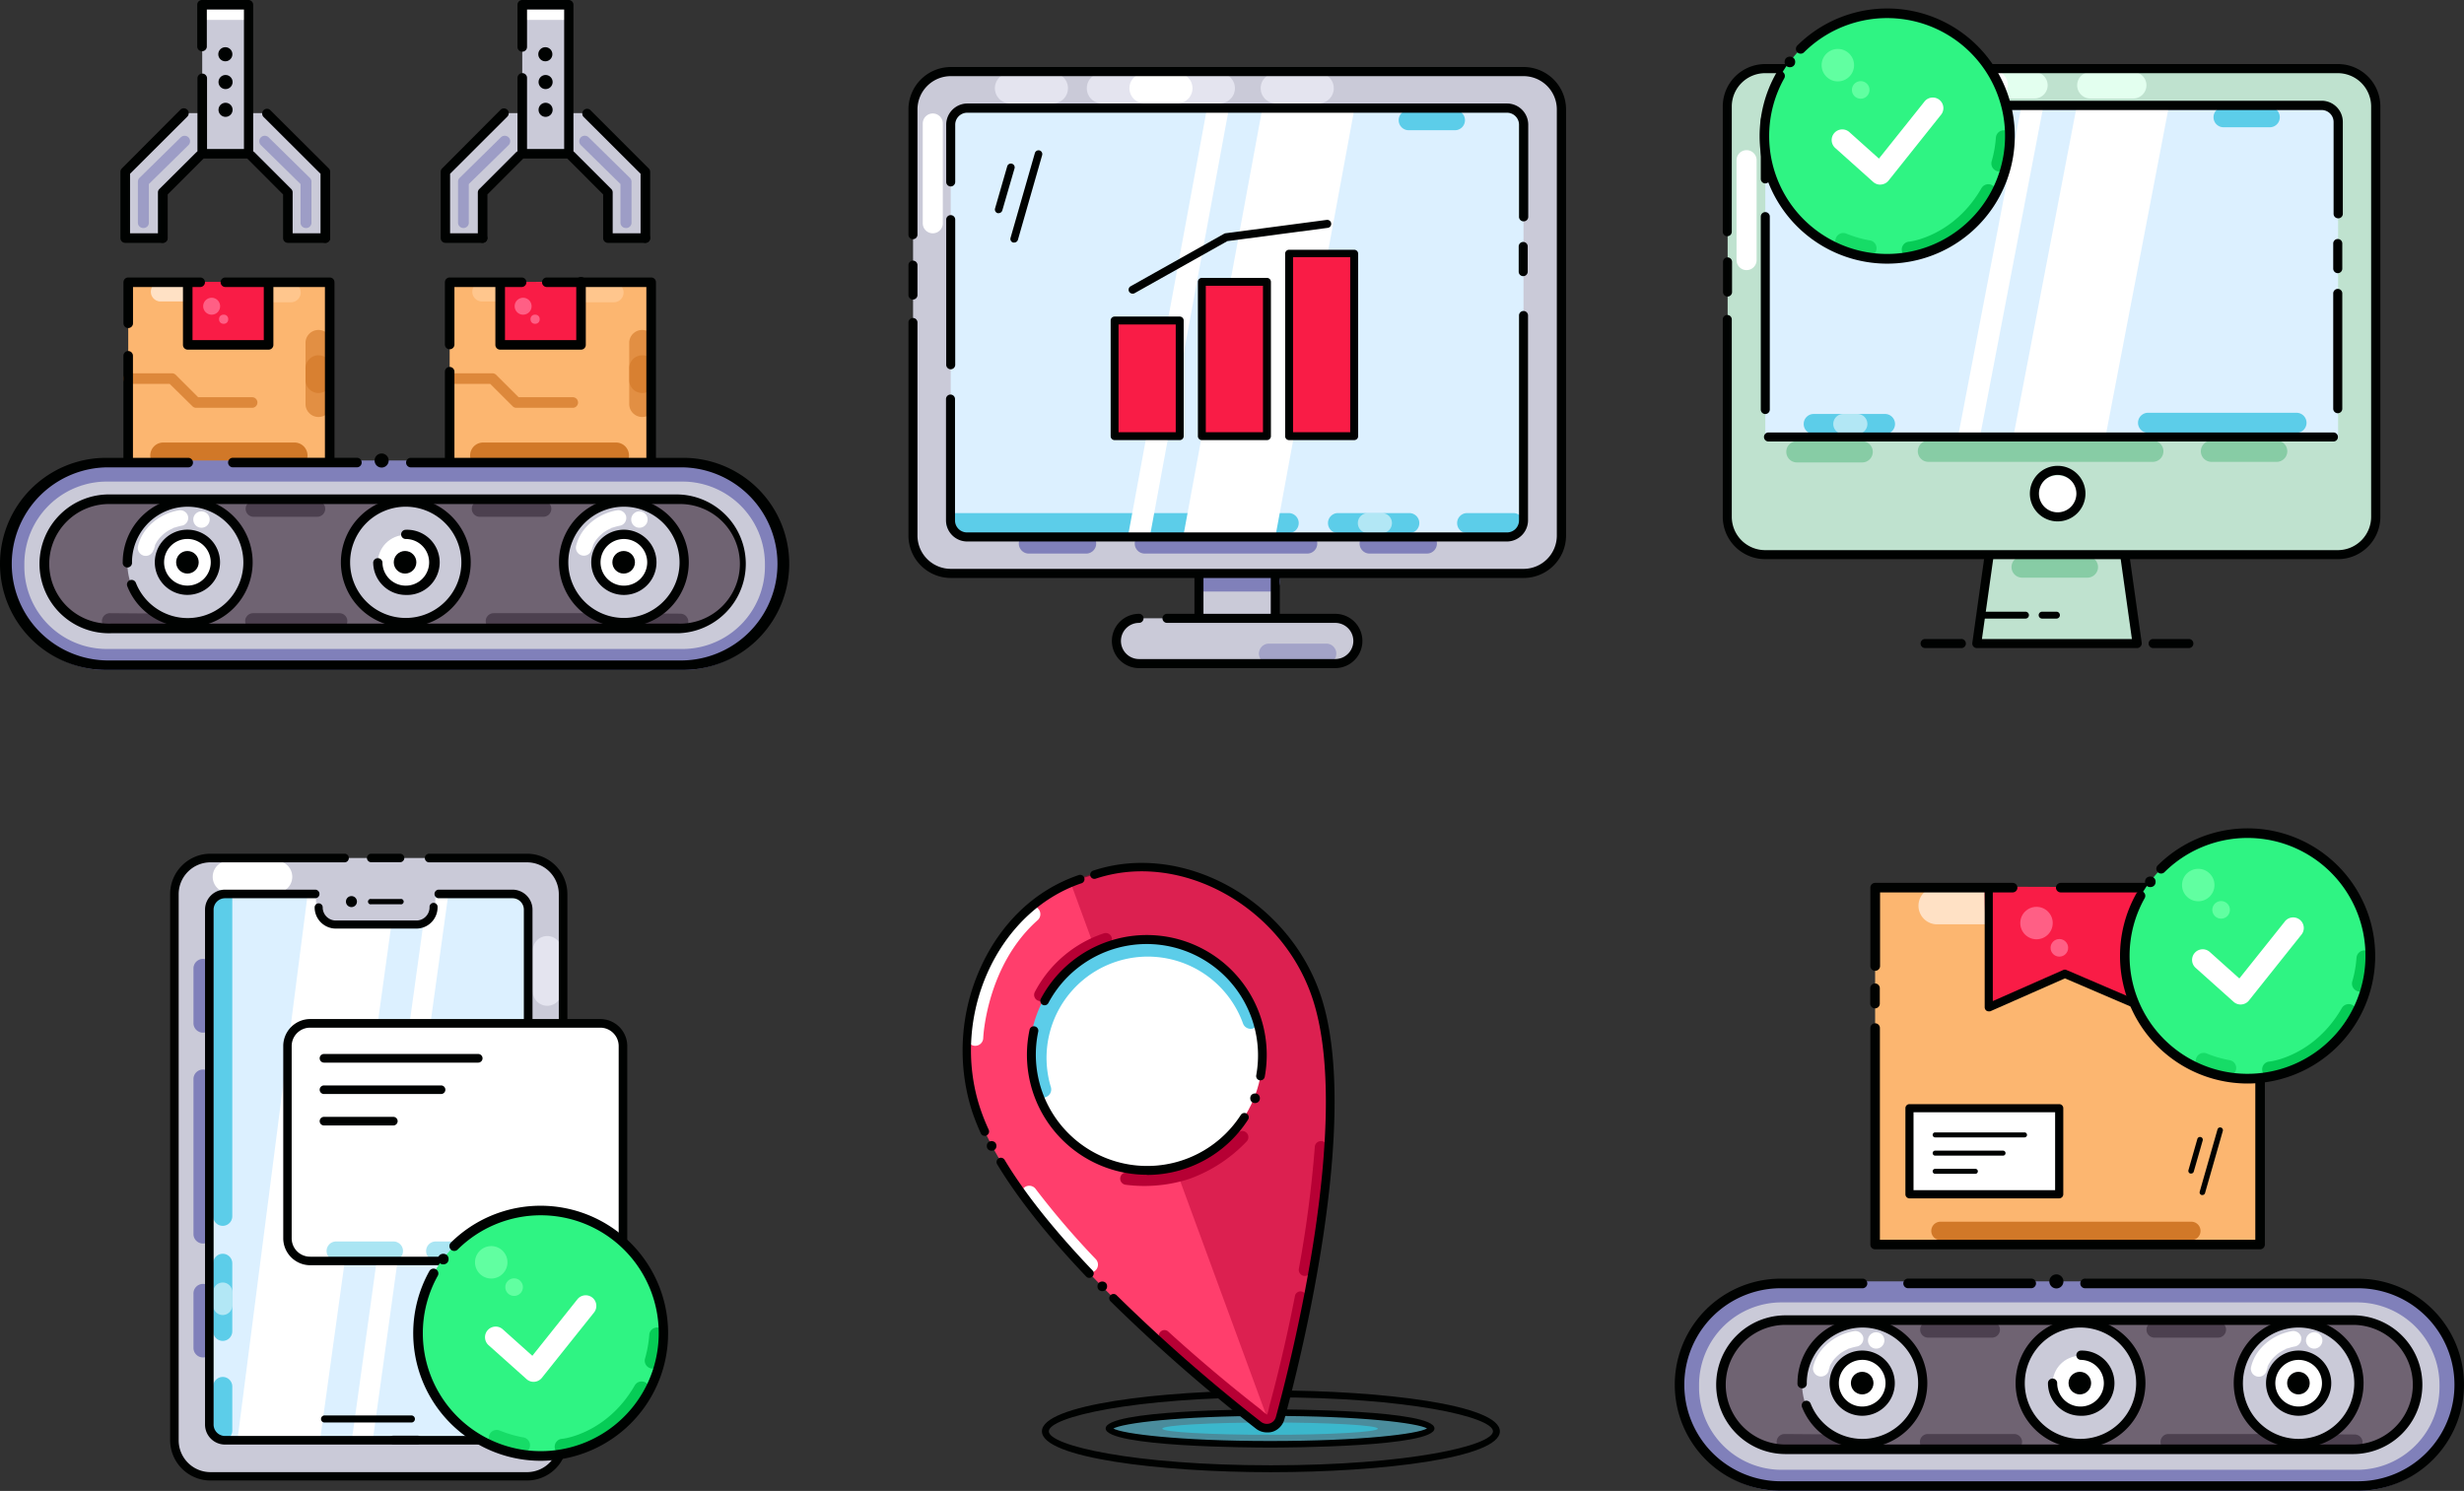 <svg xmlns="http://www.w3.org/2000/svg" viewBox="0 0 464.62 281.17"><rect x="0" y="0" width="464.62" height="281.17" fill="#333333" stroke="none"/><defs><style>.cls-1{fill:#ffc68d;}.cls-2{fill:#f91c46;}.cls-3{fill:#000201;}.cls-4{fill:#ff5f85;}.cls-5{fill:#fcb670;}.cls-6{fill:#ffe1c5;}.cls-11,.cls-12,.cls-7{fill:#d17828;}.cls-20,.cls-8{fill:#fff;}.cls-9{fill:#bfe2cf;}.cls-10{fill:#87cca5;}.cls-11{opacity:0.62;}.cls-12{opacity:0.73;}.cls-13{fill:#cacad8;}.cls-14{fill:#9d9dc6;}.cls-15,.cls-21{fill:#8080ba;}.cls-16{fill:#6f6372;}.cls-17{fill:#4c404f;}.cls-18{fill:#dcf0ff;}.cls-19,.cls-24,.cls-25{fill:#5ccde9;}.cls-20{opacity:0.53;}.cls-21,.cls-24{opacity:0.52;}.cls-22{fill:#e4e4ef;}.cls-23{fill:#e3ffef;}.cls-25{opacity:0.58;}.cls-26{fill:#3bb7cc;}.cls-27{fill:#ff3e6c;}.cls-28,.cls-29{fill:#b70034;}.cls-28{opacity:0.49;}.cls-30{fill:#2ff483;}.cls-31{fill:#61ffa1;}.cls-32,.cls-33{fill:#06cc56;}.cls-33{opacity:0.6;}</style></defs><g id="Layer_2" data-name="Layer 2"><g id="Layer_2-2" data-name="Layer 2"><path class="cls-1" d="M393.31,174.61h-9.92a3.51,3.51,0,0,1,0-7h9.92a3.51,3.51,0,0,1,0,7Z"/><polygon class="cls-2" points="355.05 167.31 355.5 190.06 384.63 190.06 384.63 167.4 355.05 167.31"/><path class="cls-3" d="M385,190.82H355.85a.76.76,0,0,1-.76-.76V168.23a.77.77,0,1,1,1.53,0v21.06h27.6v-20.9a.77.77,0,1,1,1.53,0v21.67A.76.76,0,0,1,385,190.82Z"/><circle class="cls-4" cx="364.49" cy="176.12" r="3.06"/><circle class="cls-4" cx="368.8" cy="180.79" r="1.66"/><rect class="cls-5" x="353.58" y="167.4" width="72.6" height="67.31"/><path class="cls-6" d="M388.92,174.31H365a3.51,3.51,0,0,1,0-7h23.93a3.51,3.51,0,1,1,0,7Z"/><path class="cls-1" d="M412.47,174.52h-9.92a3.51,3.51,0,0,1,0-7h9.92a3.51,3.51,0,0,1,0,7Z"/><path class="cls-7" d="M413.2,233.88H365.91a1.74,1.74,0,1,1,0-3.48H413.2a1.74,1.74,0,1,1,0,3.48Z"/><polygon class="cls-2" points="374.2 167.22 374.65 189.96 389.65 183.82 403.79 189.96 403.79 167.31 374.2 167.22"/><path class="cls-3" d="M375,190.73a.81.81,0,0,1-.42-.12.8.8,0,0,1-.34-.65V168.14a.77.77,0,1,1,1.53,0v20.65l13.28-5.86a.76.76,0,0,1,.61,0l13.71,5.88V168.29a.77.77,0,0,1,1.53,0V190a.77.77,0,0,1-1.07.71l-14.46-6.2-14.06,6.2A.81.81,0,0,1,375,190.73Z"/><path class="cls-3" d="M353.58,183.08a.9.9,0,0,1-.9-.9V167.4a.9.9,0,0,1,.9-.9h25.93a.9.9,0,1,1,0,1.8h-25v13.88A.9.9,0,0,1,353.58,183.08Z"/><circle class="cls-4" cx="384.01" cy="174.08" r="3.06"/><circle class="cls-4" cx="388.32" cy="178.75" r="1.66"/><path class="cls-3" d="M426.17,235.61H353.58a.9.9,0,0,1-.9-.9V193.88a.9.9,0,0,1,1.8,0v39.93h70.79V168.3H388.58a.9.9,0,1,1,0-1.8h37.59a.9.9,0,0,1,.9.9v67.31A.9.9,0,0,1,426.17,235.61Z"/><path class="cls-3" d="M413.16,221.32l-.14,0a.52.52,0,0,1-.36-.64l1.68-5.88a.52.52,0,0,1,.65-.36.52.52,0,0,1,.36.64l-1.69,5.88A.51.51,0,0,1,413.16,221.32Z"/><path class="cls-3" d="M415.29,225.37l-.14,0a.52.52,0,0,1-.36-.65L418.14,213a.51.51,0,0,1,.64-.36.52.52,0,0,1,.36.65L415.79,225A.51.51,0,0,1,415.29,225.37Z"/><path class="cls-3" d="M353.56,190.17a.9.9,0,0,1-.9-.9v-2.9a.9.9,0,1,1,1.8,0v2.9A.9.9,0,0,1,353.56,190.17Z"/><rect class="cls-8" x="360.06" y="209.28" width="28.24" height="16.24"/><path class="cls-3" d="M388.29,226H360.06a.77.77,0,0,1-.77-.77V209a.76.76,0,0,1,.77-.77h28.23a.77.77,0,0,1,.77.77v16.23A.78.78,0,0,1,388.29,226Zm-27.47-1.54h26.7v-14.7h-26.7Z"/><path class="cls-3" d="M381.75,214.5H364.9a.47.47,0,0,1,0-.94h16.85a.47.47,0,0,1,0,.94Z"/><path class="cls-3" d="M377.7,217.94H364.9a.47.47,0,0,1,0-.94h12.8a.47.47,0,0,1,0,.94Z"/><path class="cls-3" d="M372.48,221.37H364.9a.47.47,0,0,1,0-.94h7.58a.47.47,0,1,1,0,.94Z"/><polygon class="cls-9" points="403.01 121.36 372.75 121.36 375.75 100 400.01 100 403.01 121.36"/><path class="cls-10" d="M393.61,108.94H381.3a2,2,0,0,1,0-4h12.31a2,2,0,0,1,0,4Z"/><rect class="cls-5" x="24.18" y="53.23" width="38" height="35.23"/><path class="cls-6" d="M42.68,56.85H30.15a1.84,1.84,0,0,1,0-3.67H42.68a1.84,1.84,0,0,1,0,3.67Z"/><path class="cls-1" d="M55,57H49.81a1.84,1.84,0,0,1,0-3.67H55A1.84,1.84,0,0,1,55,57Z"/><path class="cls-7" d="M55.38,88.35H30.63a2.45,2.45,0,0,1,0-4.89H55.38a2.45,2.45,0,1,1,0,4.89Z"/><polygon class="cls-2" points="34.97 53.14 35.21 65.04 50.46 65.04 50.46 53.18 34.97 53.14"/><path class="cls-3" d="M50.64,65.94H35.4a.9.9,0,0,1-.9-.9V53.62a.9.9,0,0,1,1.8,0V64.14H49.74V53.7a.91.91,0,0,1,1.81,0V65A.9.9,0,0,1,50.64,65.94Z"/><path class="cls-3" d="M24.18,61.87a.9.9,0,0,1-.9-.9V53.23a.9.9,0,0,1,.9-.9H37.75a.9.9,0,0,1,0,1.8H25.08V61A.9.9,0,0,1,24.18,61.87Z"/><path class="cls-11" d="M60.06,78.64a2.45,2.45,0,0,1-2.45-2.44V64.52a2.45,2.45,0,0,1,4.89,0V76.2A2.44,2.44,0,0,1,60.06,78.64Z"/><path class="cls-11" d="M60.06,74.12a2.45,2.45,0,0,1-2.45-2.44V69.61a2.45,2.45,0,1,1,4.89,0v2.07A2.44,2.44,0,0,1,60.06,74.12Z"/><circle class="cls-4" cx="39.91" cy="57.75" r="1.6"/><circle class="cls-4" cx="42.17" cy="60.2" r="0.87"/><path class="cls-12" d="M47.54,76.91H37a1,1,0,0,1-.71-.29L32,72.4H24.24a1,1,0,1,1,0-2h8.19a1,1,0,0,1,.71.29l4.22,4.22H47.54a1,1,0,0,1,0,2Z"/><path class="cls-3" d="M62.17,89.37h-38a.9.9,0,0,1-.9-.91V67.1a.9.9,0,1,1,1.8,0V87.56H61.27V54.13H42.5a.9.9,0,0,1,0-1.8H62.17a.9.9,0,0,1,.9.9V88.46A.9.9,0,0,1,62.17,89.37Z"/><rect class="cls-5" x="84.79" y="53.23" width="38" height="35.23"/><path class="cls-1" d="M103.29,56.85H90.76a1.84,1.84,0,0,1,0-3.67h12.53a1.84,1.84,0,0,1,0,3.67Z"/><path class="cls-1" d="M115.61,57h-5.19a1.84,1.84,0,0,1,0-3.67h5.19a1.84,1.84,0,1,1,0,3.67Z"/><path class="cls-11" d="M121.09,78.64a2.44,2.44,0,0,1-2.44-2.44V64.52a2.45,2.45,0,0,1,4.89,0V76.2A2.45,2.45,0,0,1,121.09,78.64Z"/><path class="cls-11" d="M121.09,74.12a2.44,2.44,0,0,1-2.44-2.44V69.61a2.45,2.45,0,1,1,4.89,0v2.07A2.45,2.45,0,0,1,121.09,74.12Z"/><polygon class="cls-2" points="93.89 53.14 94.13 65.04 109.37 65.04 109.37 53.18 93.89 53.14"/><path class="cls-3" d="M109.56,65.94H94.31a.9.9,0,0,1-.9-.9V53.62a.91.91,0,0,1,1.81,0V64.14h13.44v-11a.9.9,0,1,1,1.8,0V65A.9.9,0,0,1,109.56,65.94Z"/><path class="cls-7" d="M116,88.35H91.25a2.45,2.45,0,1,1,0-4.89H116a2.45,2.45,0,1,1,0,4.89Z"/><polyline class="cls-13" points="50.28 21.34 61.34 32.4 61.34 44.52 54.28 44.52 54.28 36.3 47.36 29.38 37.6 29.38 30.68 36.3 30.68 44.74 23.61 44.74 23.61 32.4 34.68 21.34"/><path class="cls-3" d="M30.68,45.8H23.62a.9.9,0,0,1-.91-.9V32.4a.91.91,0,0,1,.27-.64L34,20.7A.91.91,0,0,1,35.32,22L24.52,32.77V44h6.16a.9.9,0,0,1,0,1.8Z"/><path class="cls-3" d="M61.34,45.8a.9.9,0,0,1-.9-.9V32.77L49.64,22a.91.91,0,0,1,1.28-1.28L62,31.76a.9.9,0,0,1,.26.64V44.9A.9.9,0,0,1,61.34,45.8Z"/><path class="cls-3" d="M30.68,45.8a.9.9,0,0,1-.9-.9V36.3a.9.9,0,0,1,.26-.64L37,28.74a.91.91,0,0,1,1.28,0,.9.9,0,0,1,0,1.27l-6.66,6.66V44.9A.9.9,0,0,1,30.68,45.8Z"/><path class="cls-3" d="M61.34,45.8H54.28a.9.9,0,0,1-.9-.9V36.67L46.72,30a.9.9,0,0,1,0-1.27.91.91,0,0,1,1.28,0l6.92,6.92a.9.9,0,0,1,.26.64V44h6.16a.9.9,0,1,1,0,1.8Z"/><rect class="cls-13" x="38.13" y="0.9" width="8.75" height="28.1"/><rect class="cls-8" x="38.13" y="0.9" width="8.75" height="2.85"/><path class="cls-3" d="M46.88,29.9H38.13a.91.91,0,0,1-.9-.9V14.69a.91.91,0,0,1,1.81,0V28.1H46V1.8H39V8.85a.91.91,0,0,1-1.81,0V.9a.9.9,0,0,1,.9-.9h8.75a.9.9,0,0,1,.9.9V29A.9.9,0,0,1,46.88,29.9Z"/><circle class="cls-3" cx="42.49" cy="10.23" r="1.33"/><circle class="cls-3" cx="42.53" cy="20.71" r="1.33"/><circle class="cls-3" cx="42.53" cy="15.47" r="1.33"/><path class="cls-14" d="M27,43a1,1,0,0,1-1-1V34.28a1,1,0,0,1,.31-.74l7.78-7.64a1,1,0,1,1,1.44,1.47l-7.46,7.34v7.22A1,1,0,0,1,27,43Z"/><path class="cls-14" d="M57.67,43a1,1,0,0,1-1-1V34.71l-7.47-7.34a1,1,0,0,1,1.45-1.47l7.77,7.64a1,1,0,0,1,.31.74v7.65A1,1,0,0,1,57.67,43Z"/><polyline class="cls-13" points="110.63 21.34 121.69 32.4 121.69 44.52 114.63 44.52 114.63 36.3 107.71 29.38 97.95 29.38 91.03 36.3 91.03 44.74 83.96 44.74 83.96 32.4 95.03 21.34"/><path class="cls-3" d="M91,45.8H84a.9.9,0,0,1-.9-.9V32.4a.91.91,0,0,1,.27-.64L94.39,20.7A.9.9,0,1,1,95.66,22L84.87,32.77V44H91a.9.9,0,1,1,0,1.8Z"/><path class="cls-3" d="M121.69,45.8a.9.9,0,0,1-.9-.9V32.77L110,22a.91.91,0,0,1,1.28-1.28l11.06,11.06a.9.9,0,0,1,.26.64V44.9A.9.9,0,0,1,121.69,45.8Z"/><path class="cls-3" d="M91,45.8a.9.9,0,0,1-.9-.9V36.3a.91.91,0,0,1,.27-.64l6.92-6.92a.9.9,0,0,1,1.27,0,.88.88,0,0,1,0,1.27l-6.65,6.66V44.9A.9.9,0,0,1,91,45.8Z"/><path class="cls-3" d="M121.69,45.8h-7.06a.9.9,0,0,1-.9-.9V36.67L107.07,30a.9.9,0,0,1,0-1.27.91.91,0,0,1,1.28,0l6.92,6.92a.9.9,0,0,1,.26.64V44h6.16a.9.9,0,1,1,0,1.8Z"/><rect class="cls-13" x="98.48" y="0.9" width="8.75" height="28.1"/><rect class="cls-8" x="98.48" y="0.9" width="8.75" height="2.85"/><path class="cls-3" d="M107.23,29.9H98.48a.9.9,0,0,1-.9-.9V14.69a.9.9,0,1,1,1.8,0V28.1h7V1.8h-7V8.85a.9.9,0,1,1-1.8,0V.9a.9.9,0,0,1,.9-.9h8.75a.9.9,0,0,1,.9.9V29A.9.9,0,0,1,107.23,29.9Z"/><circle class="cls-3" cx="102.83" cy="10.23" r="1.33"/><circle class="cls-3" cx="102.88" cy="20.71" r="1.33"/><circle class="cls-3" cx="102.88" cy="15.47" r="1.33"/><path class="cls-14" d="M87.37,43a1,1,0,0,1-1-1V34.28a1,1,0,0,1,.31-.74l7.77-7.64a1,1,0,1,1,1.45,1.47L88.4,34.71v7.22A1,1,0,0,1,87.37,43Z"/><path class="cls-14" d="M118,43a1,1,0,0,1-1-1V34.71l-7.47-7.34A1,1,0,0,1,111,25.9l7.77,7.64a1,1,0,0,1,.31.74v7.65A1,1,0,0,1,118,43Z"/><circle class="cls-4" cx="98.64" cy="57.75" r="1.6"/><circle class="cls-4" cx="100.9" cy="60.2" r="0.87"/><path class="cls-3" d="M84.79,65.87a.9.9,0,0,1-.9-.9V53.23a.9.9,0,0,1,.9-.9H98.36a.9.9,0,1,1,0,1.8H85.69V65A.9.9,0,0,1,84.79,65.87Z"/><path class="cls-12" d="M108,76.91H97.37a1,1,0,0,1-.7-.29L92.44,72.4H85.67a1,1,0,1,1,0-2h7.19a1,1,0,0,1,.7.29l4.23,4.22H108a1,1,0,1,1,0,2Z"/><path class="cls-3" d="M122.79,89.37h-38a.9.9,0,0,1-.9-.91V70.1a.9.9,0,1,1,1.8,0V87.56h36.19V54.13H103.11a.9.9,0,0,1,0-1.8h19.68a.9.9,0,0,1,.9.9V88.46A.91.91,0,0,1,122.79,89.37Z"/><rect class="cls-13" x="0.9" y="87.23" width="147.02" height="38.21" rx="19.1"/><path class="cls-15" d="M128.7,126.37H20.12A19.54,19.54,0,0,1,.61,106.85v-.49A19.54,19.54,0,0,1,20.12,86.84H128.7a19.55,19.55,0,0,1,19.52,19.52v.49A19.55,19.55,0,0,1,128.7,126.37ZM20.12,90.82A15.55,15.55,0,0,0,4.59,106.36v.49a15.55,15.55,0,0,0,15.53,15.54H128.7a15.56,15.56,0,0,0,15.54-15.54v-.49A15.56,15.56,0,0,0,128.7,90.82Z"/><path class="cls-3" d="M128.82,126.34H20a20,20,0,0,1,0-40H35.49a.9.9,0,1,1,0,1.8H20a18.21,18.21,0,0,0,0,36.41H128.82a18.21,18.21,0,0,0,0-36.41H77.47a.9.9,0,1,1,0-1.8h51.35a20,20,0,0,1,0,40Z"/><rect class="cls-16" x="8.75" y="93.87" width="131.33" height="24.36" rx="12.18"/><rect class="cls-16" x="9.03" y="93.87" width="131.33" height="24.36" rx="12.18"/><path class="cls-17" d="M64,118.64H47.73a1.5,1.5,0,0,1,0-3H64a1.5,1.5,0,0,1,0,3Z"/><path class="cls-17" d="M33,118.73h0l-12.29-.09a1.52,1.52,0,0,1-1.49-1.52,1.5,1.5,0,0,1,1.52-1.48l12.28.09a1.5,1.5,0,0,1,0,3Z"/><path class="cls-17" d="M128.24,118.73h0L116,118.64a1.5,1.5,0,0,1,0-3h0l12.29.09a1.5,1.5,0,0,1,0,3Z"/><path class="cls-17" d="M114,118.64H93.09a1.5,1.5,0,0,1,0-3H114a1.5,1.5,0,0,1,0,3Z"/><path class="cls-17" d="M102.46,97.46h-12a1.5,1.5,0,0,1,0-3h12a1.5,1.5,0,0,1,0,3Z"/><path class="cls-17" d="M59.82,97.46h-12a1.5,1.5,0,1,1,0-3h12a1.5,1.5,0,1,1,0,3Z"/><path class="cls-3" d="M127.9,119.42h-107a13.09,13.09,0,1,1,0-26.17h107a13.09,13.09,0,0,1,0,26.17Zm-107-24.36a11.28,11.28,0,1,0,0,22.55h107a11.28,11.28,0,1,0,0-22.55Z"/><circle class="cls-13" cx="35.39" cy="106.24" r="11.37"/><path class="cls-3" d="M35.39,118.29A12.18,12.18,0,0,1,24,110.55a.87.87,0,1,1,1.62-.64,10.5,10.5,0,1,0-.73-3.86.88.88,0,1,1-1.75,0,12.25,12.25,0,1,1,12.25,12.24Z"/><circle class="cls-8" cx="35.39" cy="106.15" r="5.27"/><path class="cls-3" d="M35.34,112.19A6.15,6.15,0,1,1,41.49,106,6.15,6.15,0,0,1,35.34,112.19Zm0-10.55a4.4,4.4,0,1,0,4.4,4.4A4.4,4.4,0,0,0,35.34,101.64Z"/><circle class="cls-13" cx="117.64" cy="106.24" r="11.37"/><path class="cls-3" d="M117.64,118.29a12.24,12.24,0,1,1,12.24-12.24A12.25,12.25,0,0,1,117.64,118.29Zm0-22.73a10.49,10.49,0,1,0,10.5,10.49A10.51,10.51,0,0,0,117.64,95.56Z"/><circle class="cls-8" cx="117.64" cy="106.15" r="5.27"/><path class="cls-3" d="M117.64,112.2a6.15,6.15,0,1,1,6.15-6.15A6.15,6.15,0,0,1,117.64,112.2Zm0-10.55a4.4,4.4,0,1,0,4.4,4.4A4.4,4.4,0,0,0,117.64,101.65Z"/><circle class="cls-13" cx="76.51" cy="106.24" r="11.37"/><path class="cls-3" d="M76.51,118.29a12.24,12.24,0,1,1,12.25-12.24A12.25,12.25,0,0,1,76.51,118.29Zm0-22.73A10.49,10.49,0,1,0,87,106.05,10.51,10.51,0,0,0,76.51,95.56Z"/><circle class="cls-8" cx="76.51" cy="106.15" r="5.27"/><path class="cls-3" d="M76.51,112.2a6.16,6.16,0,0,1-6.14-6.15.88.88,0,0,1,1.75,0,4.4,4.4,0,1,0,4.39-4.4.87.87,0,0,1,0-1.74,6.15,6.15,0,1,1,0,12.29Z"/><path class="cls-8" d="M29,103.7a3.31,3.31,0,0,1,.12-.42,1.42,1.42,0,0,1,.07-.22s.15-.37,0-.1,0,0,0-.07l.1-.21c.07-.14.15-.28.23-.42s.19-.3.29-.44.11-.13.15-.2c-.09.14-.18.23,0,0a10,10,0,0,1,.71-.75l.41-.35c.25-.2-.29.21,0,0l.22-.16a7.42,7.42,0,0,1,1-.58l.26-.12.18-.08-.18.07c0-.08.48-.18.56-.21a10,10,0,0,1,1.31-.33,1.49,1.49,0,0,0,1-1.84,1.54,1.54,0,0,0-1.84-1c-3.43.62-6.7,3.14-7.54,6.62a1.5,1.5,0,1,0,2.89.8Z"/><circle class="cls-8" cx="37.99" cy="97.98" r="1.55"/><path class="cls-8" d="M111.6,103.7c0-.14.07-.28.11-.42s.05-.15.08-.22.15-.37,0-.1,0,0,0-.07a2,2,0,0,1,.1-.21c.07-.14.15-.28.23-.42s.19-.3.29-.44.11-.13.15-.2c-.09.14-.18.23,0,0a10.16,10.16,0,0,1,.72-.75l.4-.35c.25-.2-.28.21,0,0l.22-.16a8,8,0,0,1,1-.58l.27-.12.17-.08-.17.07c0-.08.48-.18.56-.21a10,10,0,0,1,1.31-.33,1.5,1.5,0,0,0,1-1.84,1.54,1.54,0,0,0-1.84-1c-3.43.62-6.7,3.14-7.55,6.62a1.5,1.5,0,0,0,2.9.8Z"/><circle class="cls-8" cx="120.57" cy="97.98" r="1.55"/><path class="cls-3" d="M67.3,88.13H43.91a.9.9,0,0,1,0-1.8H67.3a.9.9,0,1,1,0,1.8Z"/><circle class="cls-3" cx="35.34" cy="106.04" r="2.13"/><circle class="cls-3" cx="76.38" cy="106.04" r="2.13"/><circle class="cls-3" cx="117.6" cy="106.04" r="2.13"/><circle class="cls-3" cx="71.96" cy="86.85" r="1.33"/><rect class="cls-13" x="316.7" y="242.03" width="147.02" height="38.21" rx="19.1"/><path class="cls-15" d="M444.5,281.17H335.92a19.54,19.54,0,0,1-19.52-19.52v-.49a19.54,19.54,0,0,1,19.52-19.51H444.5A19.54,19.54,0,0,1,464,261.16v.49A19.54,19.54,0,0,1,444.5,281.17ZM335.92,245.62a15.56,15.56,0,0,0-15.54,15.54v.49a15.56,15.56,0,0,0,15.54,15.54H444.5A15.56,15.56,0,0,0,460,261.65v-.49a15.56,15.56,0,0,0-15.54-15.54Z"/><path class="cls-3" d="M444.62,281.14H335.8a20,20,0,0,1,0-40h15.49a.91.91,0,0,1,0,1.81H335.8a18.2,18.2,0,0,0,0,36.4H444.62a18.2,18.2,0,0,0,0-36.4H393.27a.91.91,0,1,1,0-1.81h51.35a20,20,0,0,1,0,40Z"/><rect class="cls-16" x="324.54" y="248.67" width="131.33" height="24.36" rx="12.18"/><rect class="cls-16" x="324.83" y="248.67" width="131.33" height="24.36" rx="12.18"/><path class="cls-17" d="M379.79,273.44H363.52a1.5,1.5,0,0,1,0-3h16.27a1.5,1.5,0,0,1,0,3Z"/><path class="cls-17" d="M348.79,273.53h0l-12.28-.09a1.5,1.5,0,0,1,0-3h0l12.29.09a1.5,1.5,0,0,1,0,3Z"/><path class="cls-17" d="M444,273.53h0l-12.28-.09a1.5,1.5,0,1,1,0-3l12.28.09a1.5,1.5,0,0,1,0,3Z"/><path class="cls-17" d="M429.82,273.44H408.89a1.5,1.5,0,0,1,0-3h20.93a1.5,1.5,0,0,1,0,3Z"/><path class="cls-17" d="M418.25,252.26h-12a1.5,1.5,0,0,1,0-3h12a1.5,1.5,0,0,1,0,3Z"/><path class="cls-17" d="M375.62,252.26H363.57a1.5,1.5,0,1,1,0-3h12.05a1.5,1.5,0,0,1,0,3Z"/><path class="cls-3" d="M443.69,274.22h-107a13.08,13.08,0,0,1,0-26.16h107a13.08,13.08,0,1,1,0,26.16Zm-107-24.36a11.28,11.28,0,0,0,0,22.56h107a11.28,11.28,0,1,0,0-22.56Z"/><circle class="cls-13" cx="351.18" cy="261.04" r="11.37"/><path class="cls-3" d="M351.18,273.09a12.17,12.17,0,0,1-11.39-7.74.88.88,0,0,1,.5-1.13.87.87,0,0,1,1.13.49,10.5,10.5,0,1,0-.73-3.86.88.88,0,1,1-1.75,0,12.24,12.24,0,1,1,12.24,12.24Z"/><circle class="cls-8" cx="351.18" cy="260.95" r="5.27"/><path class="cls-3" d="M351.14,267a6.15,6.15,0,1,1,6.15-6.15A6.15,6.15,0,0,1,351.14,267Zm0-10.54a4.4,4.4,0,1,0,4.4,4.39A4.4,4.4,0,0,0,351.14,256.45Z"/><circle class="cls-13" cx="433.44" cy="261.04" r="11.37"/><path class="cls-3" d="M433.44,273.09a12.24,12.24,0,1,1,12.24-12.24A12.25,12.25,0,0,1,433.44,273.09Zm0-22.73a10.5,10.5,0,1,0,10.49,10.49A10.51,10.51,0,0,0,433.44,250.36Z"/><circle class="cls-8" cx="433.44" cy="260.95" r="5.27"/><path class="cls-3" d="M433.44,267a6.15,6.15,0,1,1,6.15-6.15A6.16,6.16,0,0,1,433.44,267Zm0-10.54a4.4,4.4,0,1,0,4.4,4.39A4.4,4.4,0,0,0,433.44,256.46Z"/><circle class="cls-13" cx="392.31" cy="261.04" r="11.37"/><path class="cls-3" d="M392.31,273.09a12.24,12.24,0,1,1,12.24-12.24A12.25,12.25,0,0,1,392.31,273.09Zm0-22.73a10.5,10.5,0,1,0,10.49,10.49A10.51,10.51,0,0,0,392.31,250.36Z"/><circle class="cls-8" cx="392.31" cy="260.95" r="5.27"/><path class="cls-3" d="M392.31,267a6.15,6.15,0,0,1-6.14-6.15.87.87,0,0,1,1.74,0,4.4,4.4,0,1,0,4.4-4.39.88.88,0,0,1,0-1.75,6.15,6.15,0,1,1,0,12.29Z"/><path class="cls-8" d="M344.81,258.5c0-.14.07-.28.11-.42s.05-.15.08-.22.15-.37,0-.1,0,0,0-.07l.11-.21c.07-.14.15-.28.23-.41s.19-.3.29-.45a1.49,1.49,0,0,0,.15-.2c-.09.15-.18.23,0,0a10.16,10.16,0,0,1,.72-.75l.4-.35c.25-.2-.28.21,0,0l.22-.16a9.56,9.56,0,0,1,1-.58l.26-.12.18-.08-.17.07c0-.08.48-.18.56-.21a10,10,0,0,1,1.31-.33,1.5,1.5,0,0,0,1.05-1.84,1.55,1.55,0,0,0-1.85-1c-3.42.62-6.69,3.14-7.54,6.62a1.5,1.5,0,0,0,2.9.8Z"/><circle class="cls-8" cx="353.78" cy="252.79" r="1.55"/><path class="cls-8" d="M427.39,258.5l.12-.42.07-.22,0-.1c-.11.26,0,0,0-.07l.11-.21c.07-.14.15-.28.23-.41s.19-.3.29-.45l.15-.2c-.09.15-.18.23,0,0a8.44,8.44,0,0,1,.72-.75l.4-.35c.25-.2-.28.21,0,0l.22-.16a9.56,9.56,0,0,1,1-.58l.26-.12.18-.08-.18.07c0-.08.48-.18.57-.21a10,10,0,0,1,1.31-.33,1.51,1.51,0,0,0,1.05-1.84,1.55,1.55,0,0,0-1.85-1c-3.42.62-6.69,3.14-7.54,6.62a1.5,1.5,0,1,0,2.89.8Z"/><circle class="cls-8" cx="436.37" cy="252.79" r="1.55"/><path class="cls-3" d="M383.1,242.94H359.71a.91.91,0,0,1,0-1.81H383.1a.91.91,0,0,1,0,1.81Z"/><circle class="cls-3" cx="351.14" cy="260.84" r="2.13"/><circle class="cls-3" cx="392.18" cy="260.84" r="2.13"/><circle class="cls-3" cx="433.4" cy="260.84" r="2.13"/><circle class="cls-3" cx="387.76" cy="241.66" r="1.33"/><rect class="cls-13" x="226.08" y="101.65" width="14.4" height="14.76"/><path class="cls-15" d="M239.51,111.56h-12.3a1.89,1.89,0,0,1,0-3.78h12.3a1.89,1.89,0,1,1,0,3.78Z"/><path class="cls-3" d="M240.47,118.21H226.08a.85.85,0,0,1-.85-.85V102.6a.86.86,0,0,1,.85-.86h14.39a.87.87,0,0,1,.86.86v14.76A.86.86,0,0,1,240.47,118.21Zm-13.54-1.7h12.69V103.45H226.93Z"/><rect class="cls-13" x="172.17" y="13.51" width="122.21" height="94.65" rx="7.13"/><rect class="cls-18" x="179.27" y="20.94" width="108.01" height="80.85" rx="3.11"/><rect class="cls-13" x="210.51" y="116.6" width="45.54" height="8.53" rx="4.27"/><path class="cls-19" d="M265.74,100.54H252.3a1.89,1.89,0,0,1,0-3.78h13.44a1.89,1.89,0,0,1,0,3.78Z"/><path class="cls-20" d="M260.58,100.54h-2.65a1.89,1.89,0,1,1,0-3.78h2.65a1.89,1.89,0,1,1,0,3.78Z"/><path class="cls-19" d="M274.35,24.56h-8.72a1.89,1.89,0,1,1,0-3.78h8.72a1.89,1.89,0,0,1,0,3.78Z"/><path class="cls-19" d="M285.37,100.54h-8.72a1.89,1.89,0,1,1,0-3.78h8.72a1.89,1.89,0,0,1,0,3.78Z"/><path class="cls-19" d="M243,100.54H180.37a1.89,1.89,0,0,1,0-3.78H243a1.89,1.89,0,0,1,0,3.78Z"/><polygon class="cls-8" points="216.8 101.32 212.66 101.32 227.55 20.67 231.69 20.67 216.8 101.32"/><polygon class="cls-8" points="240.47 101.32 223.09 101.32 237.99 20.67 255.36 20.67 240.47 101.32"/><path class="cls-3" d="M188.32,40.2a.69.69,0,0,1-.2,0,.72.72,0,0,1-.49-.89l2.31-8a.72.72,0,0,1,1.38.39L189,39.68A.73.73,0,0,1,188.32,40.2Z"/><path class="cls-3" d="M191.24,45.74a.69.69,0,0,1-.2,0,.71.71,0,0,1-.49-.88l4.59-16a.73.73,0,0,1,.88-.49.72.72,0,0,1,.49.89l-4.58,16A.73.73,0,0,1,191.24,45.74Z"/><path class="cls-3" d="M172.15,56.49a.85.85,0,0,1-.85-.85V50a.85.85,0,1,1,1.7,0v5.69A.85.85,0,0,1,172.15,56.49Z"/><path class="cls-3" d="M287.22,52.08a.85.85,0,0,1-.85-.85V46.48a.85.85,0,0,1,1.7,0v4.75A.85.85,0,0,1,287.22,52.08Z"/><path class="cls-21" d="M250.09,125.16H239.28a1.89,1.89,0,0,1,0-3.78h10.81a1.89,1.89,0,0,1,0,3.78Z"/><path class="cls-15" d="M204.81,104.4H194a1.89,1.89,0,1,1,0-3.78h10.81a1.89,1.89,0,0,1,0,3.78Z"/><path class="cls-15" d="M269.06,104.4h-10.8a1.89,1.89,0,1,1,0-3.78h10.8a1.89,1.89,0,0,1,0,3.78Z"/><path class="cls-15" d="M246.5,104.4H215.86a1.89,1.89,0,0,1,0-3.78H246.5a1.89,1.89,0,0,1,0,3.78Z"/><path class="cls-3" d="M251.78,126h-37a5.12,5.12,0,0,1,0-10.24.85.85,0,0,1,.85.85.86.86,0,0,1-.85.86,3.41,3.41,0,1,0,0,6.82h37a3.41,3.41,0,0,0,0-6.82H220.05a.86.86,0,0,1-.85-.86.85.85,0,0,1,.85-.85h31.73a5.12,5.12,0,0,1,0,10.24Z"/><path class="cls-22" d="M230,19.5H207.79a2.86,2.86,0,1,1,0-5.72H230a2.86,2.86,0,1,1,0,5.72Z"/><path class="cls-22" d="M248.64,19.5h-8.06a2.86,2.86,0,0,1,0-5.72h8.06a2.86,2.86,0,1,1,0,5.72Z"/><path class="cls-22" d="M198.52,19.5h-8.06a2.86,2.86,0,0,1,0-5.72h8.06a2.86,2.86,0,0,1,0,5.72Z"/><path class="cls-8" d="M222,19.5h-6.17a2.86,2.86,0,0,1,0-5.72H222a2.86,2.86,0,1,1,0,5.72Z"/><path class="cls-3" d="M287.25,109H179.3a8,8,0,0,1-8-8V60.82a.85.85,0,1,1,1.7,0V101a6.29,6.29,0,0,0,6.28,6.28h108a6.28,6.28,0,0,0,6.28-6.28V20.64a6.28,6.28,0,0,0-6.28-6.28H179.3A6.29,6.29,0,0,0,173,20.64V44.26a.85.85,0,0,1-1.7,0V20.64a8,8,0,0,1,8-8h108a8,8,0,0,1,8,8V101A8,8,0,0,1,287.25,109Z"/><path class="cls-3" d="M287.28,41.74a.85.85,0,0,1-.85-.85V23.52a2.26,2.26,0,0,0-2.26-2.26H182.38a2.26,2.26,0,0,0-2.26,2.26V34.31a.85.85,0,1,1-1.7,0V23.52a4,4,0,0,1,4-4H284.17a4,4,0,0,1,4,4V40.89A.85.85,0,0,1,287.28,41.74Z"/><path class="cls-3" d="M179.27,69.64a.85.85,0,0,1-.85-.85V41.42a.85.85,0,1,1,1.7,0V68.79A.85.85,0,0,1,179.27,69.64Z"/><path class="cls-3" d="M284.17,102.12H182.38a4,4,0,0,1-4-4V75.26a.85.85,0,0,1,1.7,0v22.9a2.26,2.26,0,0,0,2.26,2.25H284.17a2.26,2.26,0,0,0,2.26-2.25V59.5a.85.85,0,0,1,1.7,0V98.16A4,4,0,0,1,284.17,102.12Z"/><path class="cls-8" d="M175.88,44A1.89,1.89,0,0,1,174,42.13V23.29a1.89,1.89,0,0,1,3.78,0V42.13A1.89,1.89,0,0,1,175.88,44Z"/><rect class="cls-13" x="11.24" y="183.46" width="116.58" height="73.29" rx="6.8" transform="translate(289.64 150.57) rotate(90)"/><rect class="cls-18" x="17.51" y="190.04" width="103.03" height="60.13" rx="2.96" transform="translate(289.13 151.08) rotate(90)"/><path class="cls-19" d="M42,271.6a1.8,1.8,0,0,1-1.8-1.8v-8.32a1.8,1.8,0,1,1,3.6,0v8.32A1.81,1.81,0,0,1,42,271.6Z"/><path class="cls-19" d="M42,252.88a1.8,1.8,0,0,1-1.8-1.81V238.25a1.8,1.8,0,1,1,3.6,0v12.82A1.81,1.81,0,0,1,42,252.88Z"/><path class="cls-20" d="M42,248a1.8,1.8,0,0,1-1.8-1.8v-2.53a1.8,1.8,0,1,1,3.6,0v2.53A1.81,1.81,0,0,1,42,248Z"/><path class="cls-19" d="M42,231.18a1.79,1.79,0,0,1-1.8-1.8V169.64a1.8,1.8,0,1,1,3.6,0v59.74A1.8,1.8,0,0,1,42,231.18Z"/><polygon class="cls-8" points="80.5 169.37 84.44 169.37 70.24 271.97 66.29 271.97 80.5 169.37"/><polygon class="cls-8" points="57.92 169.37 74.49 169.37 60.29 271.97 44.72 271.97 57.92 169.37"/><path class="cls-3" d="M75.42,162.61H70a.81.81,0,0,1-.81-.81A.82.82,0,0,1,70,161h5.43a.82.82,0,0,1,.81.82A.81.81,0,0,1,75.42,162.61Z"/><path class="cls-3" d="M78.72,272.37H74.2a.81.81,0,1,1,0-1.62h4.52a.81.81,0,0,1,0,1.62Z"/><path class="cls-3" d="M77.65,268.27H61.12a.67.67,0,0,1,0-1.33H77.65a.67.67,0,0,1,0,1.33Z"/><path class="cls-15" d="M38.28,194.75a1.8,1.8,0,0,1-1.8-1.8V182.64a1.8,1.8,0,1,1,3.6,0V193A1.79,1.79,0,0,1,38.28,194.75Z"/><path class="cls-15" d="M38.28,256a1.8,1.8,0,0,1-1.8-1.8V243.93a1.8,1.8,0,1,1,3.6,0v10.31A1.79,1.79,0,0,1,38.28,256Z"/><path class="cls-15" d="M38.28,234.52a1.8,1.8,0,0,1-1.8-1.8V203.5a1.8,1.8,0,1,1,3.6,0v29.22A1.79,1.79,0,0,1,38.28,234.52Z"/><path class="cls-22" d="M103.19,219.72a2.73,2.73,0,0,1-2.73-2.73v-21.2a2.73,2.73,0,0,1,5.46,0V217A2.73,2.73,0,0,1,103.19,219.72Z"/><path class="cls-22" d="M103.19,237.49a2.73,2.73,0,0,1-2.73-2.73v-7.69a2.73,2.73,0,0,1,5.46,0v7.69A2.73,2.73,0,0,1,103.19,237.49Z"/><path class="cls-22" d="M103.19,189.68a2.73,2.73,0,0,1-2.73-2.73v-7.69a2.73,2.73,0,0,1,5.46,0V187A2.73,2.73,0,0,1,103.19,189.68Z"/><path class="cls-8" d="M103.19,212.06a2.73,2.73,0,0,1-2.73-2.73v-5.89a2.73,2.73,0,0,1,5.46,0v5.89A2.73,2.73,0,0,1,103.19,212.06Z"/><path class="cls-8" d="M52.11,168.36h-9a3,3,0,1,1,0-6h9a3,3,0,1,1,0,6Z"/><path class="cls-3" d="M403,122.22H372.75a.86.86,0,0,1-.84-1l3-21.37a.86.86,0,0,1,.84-.74H400a.86.86,0,0,1,.85.74l3,21.37a.86.86,0,0,1-.2.67A.87.87,0,0,1,403,122.22Zm-29.28-1.71H402l-2.76-19.66H376.49Z"/><path class="cls-3" d="M412.75,122.22H406a.86.86,0,0,1-.85-.86.85.85,0,0,1,.85-.85h6.74a.85.85,0,0,1,.85.85A.86.86,0,0,1,412.75,122.22Z"/><path class="cls-3" d="M369.69,122.22H363a.86.86,0,0,1-.85-.86.85.85,0,0,1,.85-.85h6.74a.86.86,0,1,1,0,1.71Z"/><rect class="cls-9" x="325.77" y="12.95" width="122.21" height="91.65" rx="7.13"/><rect class="cls-18" x="332.87" y="20.38" width="108.01" height="77.85" rx="3.11"/><path class="cls-19" d="M428,24h-8.72a1.89,1.89,0,0,1,0-3.78H428A1.89,1.89,0,0,1,428,24Z"/><polygon class="cls-8" points="370.4 97.75 366.26 97.75 381.15 20.11 385.29 20.11 370.4 97.75"/><polygon class="cls-8" points="394.07 97.75 376.69 97.75 391.58 20.11 408.96 20.11 394.07 97.75"/><path class="cls-3" d="M325.75,55.93a.86.86,0,0,1-.85-.86V49.39a.85.85,0,1,1,1.7,0v5.68A.86.86,0,0,1,325.75,55.93Z"/><path class="cls-3" d="M440.82,51.52a.87.87,0,0,1-.86-.86V45.92a.86.86,0,0,1,.86-.85.85.85,0,0,1,.85.85v4.74A.86.86,0,0,1,440.82,51.52Z"/><path class="cls-3" d="M440.82,77.93a.86.86,0,0,1-.86-.85V55.33a.86.86,0,0,1,.86-.85.85.85,0,0,1,.85.85V77.08A.85.85,0,0,1,440.82,77.93Z"/><path class="cls-23" d="M383.61,18.58H361.39a2.5,2.5,0,0,1,0-5h22.22a2.5,2.5,0,1,1,0,5Z"/><path class="cls-23" d="M402.24,18.58h-8.06a2.5,2.5,0,0,1,0-5h8.06a2.5,2.5,0,1,1,0,5Z"/><path class="cls-23" d="M352.12,18.58h-8.06a2.5,2.5,0,0,1,0-5h8.06a2.5,2.5,0,1,1,0,5Z"/><path class="cls-8" d="M375.58,18.93h-6.17a2.86,2.86,0,1,1,0-5.71h6.17a2.86,2.86,0,1,1,0,5.71Z"/><path class="cls-3" d="M440.85,105.45h-108a8,8,0,0,1-8-8V60.25a.85.85,0,0,1,1.7,0V97.47a6.29,6.29,0,0,0,6.28,6.28h108a6.29,6.29,0,0,0,6.28-6.28V20.08a6.29,6.29,0,0,0-6.28-6.28h-108a6.29,6.29,0,0,0-6.28,6.28V43.7a.85.85,0,1,1-1.7,0V20.08a8,8,0,0,1,8-8h108a8,8,0,0,1,8,8V97.47A8,8,0,0,1,440.85,105.45Z"/><path class="cls-3" d="M440.88,41.17a.85.85,0,0,1-.85-.85V23a2.26,2.26,0,0,0-2.26-2.25H336A2.26,2.26,0,0,0,333.72,23V33.74a.85.85,0,1,1-1.7,0V23a4,4,0,0,1,4-4H437.77a4,4,0,0,1,4,4V40.32A.85.85,0,0,1,440.88,41.17Z"/><path class="cls-3" d="M332.87,78.08a.85.85,0,0,1-.85-.85V40.85a.85.85,0,0,1,1.7,0V77.23A.85.85,0,0,1,332.87,78.08Z"/><path class="cls-9" d="M441.16,82.69v12.7A3.18,3.18,0,0,1,438,98.61H335.29a3.18,3.18,0,0,1-3.14-3.22V82.69Z"/><path class="cls-10" d="M429.28,87.1H417a2,2,0,0,1,0-4h12.3a2,2,0,0,1,0,4Z"/><path class="cls-10" d="M405.94,87.1H363.63a2,2,0,0,1,0-4h42.31a2,2,0,0,1,0,4Z"/><path class="cls-10" d="M351.14,87.21H338.83a2,2,0,0,1,0-4h12.31a2,2,0,0,1,0,4Z"/><ellipse class="cls-8" cx="387.96" cy="93.42" rx="3.95" ry="3.72"/><path class="cls-3" d="M388,98.33a5.24,5.24,0,1,1,5.24-5.24A5.25,5.25,0,0,1,388,98.33Zm0-8.77a3.53,3.53,0,1,0,3.53,3.53A3.53,3.53,0,0,0,388,89.56Z"/><path class="cls-19" d="M355.39,81.85H342a1.89,1.89,0,1,1,0-3.78h13.44a1.89,1.89,0,0,1,0,3.78Z"/><path class="cls-20" d="M350.23,81.85h-2.65a1.89,1.89,0,0,1,0-3.78h2.65a1.89,1.89,0,0,1,0,3.78Z"/><path class="cls-19" d="M432.9,81.62H405.18a1.89,1.89,0,1,1,0-3.77H432.9a1.89,1.89,0,1,1,0,3.77Z"/><path class="cls-3" d="M440,83.26H333.47a.85.85,0,0,1,0-1.7H440a.85.85,0,1,1,0,1.7Z"/><path class="cls-8" d="M329.34,50.94a1.89,1.89,0,0,1-1.89-1.89V30.21a1.89,1.89,0,0,1,3.78,0V49.05A1.89,1.89,0,0,1,329.34,50.94Z"/><path class="cls-3" d="M381.93,116.66h-7.71a.65.65,0,1,1,0-1.3h7.71a.65.65,0,0,1,0,1.3Z"/><path class="cls-3" d="M387.77,116.66h-2.7a.65.65,0,1,1,0-1.3h2.7a.65.65,0,0,1,0,1.3Z"/><path class="cls-13" d="M59.59,168.35V170c0,2.23,1.5,4,3.36,4H78.72c1.85,0,3.36-1.81,3.36-4v-1.69"/><path class="cls-3" d="M78.52,175.12H63.33a4,4,0,0,1-4-4,.76.76,0,0,1,1.52,0,2.48,2.48,0,0,0,2.48,2.48H78.52A2.49,2.49,0,0,0,81,171.12a.76.76,0,1,1,1.51,0A4,4,0,0,1,78.52,175.12Z"/><circle class="cls-3" cx="66.27" cy="170.03" r="1.04"/><path class="cls-3" d="M75.51,170.54H70a.51.51,0,1,1,0-1h5.51a.51.51,0,1,1,0,1Z"/><path class="cls-3" d="M96.63,272.43H42.43a3.77,3.77,0,0,1-3.77-3.77V171.55a3.77,3.77,0,0,1,3.77-3.77h17a.81.81,0,1,1,0,1.62h-17a2.15,2.15,0,0,0-2.15,2.15v97.11a2.15,2.15,0,0,0,2.15,2.15h54.2a2.15,2.15,0,0,0,2.15-2.15V171.55a2.15,2.15,0,0,0-2.15-2.15H82.74a.81.81,0,0,1,0-1.62H96.63a3.78,3.78,0,0,1,3.78,3.77v97.11A3.78,3.78,0,0,1,96.63,272.43Z"/><path class="cls-3" d="M99.37,279.21H39.69a7.62,7.62,0,0,1-7.61-7.62v-103A7.62,7.62,0,0,1,39.69,161H65.05a.82.82,0,0,1,0,1.63H39.69a6,6,0,0,0-6,6v103a6,6,0,0,0,6,6H99.37a6,6,0,0,0,6-6v-103a6,6,0,0,0-6-6H80.84a.82.82,0,0,1,0-1.63H99.37a7.63,7.63,0,0,1,7.62,7.61v103A7.63,7.63,0,0,1,99.37,279.21Z"/><rect class="cls-2" x="210.17" y="60.44" width="12.28" height="21.85"/><rect class="cls-2" x="243.07" y="47.85" width="12.28" height="34.45"/><rect class="cls-2" x="226.62" y="53.16" width="12.28" height="29.14"/><path class="cls-3" d="M222.45,83H210.17a.74.74,0,0,1-.74-.75V60.44a.74.74,0,0,1,.74-.74h12.28a.75.75,0,0,1,.75.74V82.29A.75.75,0,0,1,222.45,83Zm-11.53-1.49H221.7V61.19H210.92Z"/><path class="cls-3" d="M255.35,83H243.07a.74.74,0,0,1-.74-.75V47.85a.75.75,0,0,1,.74-.75h12.28a.76.76,0,0,1,.75.75V82.29A.75.75,0,0,1,255.35,83Zm-11.53-1.49H254.6v-33H243.82Z"/><path class="cls-3" d="M238.9,83H226.62a.74.74,0,0,1-.74-.75V53.16a.74.74,0,0,1,.74-.75H238.9a.75.75,0,0,1,.75.75V82.29A.75.75,0,0,1,238.9,83Zm-11.53-1.49h10.78V53.9H227.37Z"/><path class="cls-3" d="M213.56,55.38a.76.76,0,0,1-.66-.39.75.75,0,0,1,.29-1l17.64-9.91a.62.62,0,0,1,.27-.09l19.07-2.52a.75.75,0,0,1,.84.65.75.75,0,0,1-.64.85l-18.93,2.5-17.51,9.83A.71.71,0,0,1,213.56,55.38Z"/><rect class="cls-8" x="54.22" y="193.37" width="63.25" height="44.8" rx="4.28"/><path class="cls-3" d="M90.17,200.4H61.09a.82.82,0,0,1-.81-.82.81.81,0,0,1,.81-.81H90.17a.82.82,0,0,1,.82.81A.82.82,0,0,1,90.17,200.4Z"/><path class="cls-3" d="M83.17,206.32H61.09a.81.81,0,0,1,0-1.62H83.17a.81.81,0,1,1,0,1.62Z"/><path class="cls-3" d="M74.17,212.25H61.09a.81.81,0,1,1,0-1.62H74.17a.81.81,0,1,1,0,1.62Z"/><path class="cls-24" d="M74.19,237.73H63.38a1.8,1.8,0,1,1,0-3.6H74.19a1.8,1.8,0,1,1,0,3.6Z"/><path class="cls-24" d="M107.22,237.73H96.41a1.8,1.8,0,1,1,0-3.6h10.81a1.8,1.8,0,1,1,0,3.6Z"/><path class="cls-24" d="M87,237.73H82.15a1.8,1.8,0,0,1,0-3.6H87a1.8,1.8,0,0,1,0,3.6Z"/><path class="cls-3" d="M113.19,238.61H58.5a5.1,5.1,0,0,1-5.09-5.09V197.27a5.1,5.1,0,0,1,5.09-5.09h54.69a5.1,5.1,0,0,1,5.09,5.09v36.25A5.1,5.1,0,0,1,113.19,238.61ZM58.5,193.81A3.47,3.47,0,0,0,55,197.27v36.25A3.47,3.47,0,0,0,58.5,237h54.69a3.47,3.47,0,0,0,3.47-3.46V197.27a3.47,3.47,0,0,0-3.47-3.46Z"/><ellipse class="cls-25" cx="239.49" cy="269.43" rx="30.36" ry="2.98"/><ellipse class="cls-26" cx="239.49" cy="269.43" rx="20.32" ry="1.16"/><path class="cls-3" d="M239.65,277.64c-20.94,0-43.18-2.7-43.18-7.71s22.24-7.71,43.18-7.71,43.17,2.7,43.17,7.71S260.58,277.64,239.65,277.64Zm0-14.12c-26,0-41.88,3.74-41.88,6.41s15.93,6.41,41.88,6.41,41.87-3.73,41.87-6.41S265.59,263.52,239.65,263.52Z"/><path class="cls-3" d="M239.49,273c-3.17,0-31-.1-31-3.61s27.8-3.6,31-3.6,31,.1,31,3.6S242.66,273,239.49,273Zm-29.59-3.61c1.69,1,12.33,2.37,29.59,2.37s27.91-1.33,29.6-2.37c-1.69-1-12.33-2.36-29.6-2.36S211.59,268.4,209.9,269.43Zm59.37.15h0Z"/><path class="cls-27" d="M206.34,164.93c17-5.67,36.23,6,41.91,23,7.83,23.45-4.55,71-6.88,79.46a2.57,2.57,0,0,1-1.67,1.75h0a2.58,2.58,0,0,1-2.38-.4c-7-5.4-45.4-35.94-53.23-59.4-5.67-17,2.66-37.92,19.66-43.59"/><path class="cls-28" d="M241.18,267.25a2.53,2.53,0,0,1-1.65,1.74L201.81,166.27c.57-.25,1.16-.47,1.76-.67l2.58-.86c17-5.67,36.23,6,41.91,23C255.89,211.24,243.51,258.75,241.18,267.25Z"/><circle class="cls-8" cx="216.25" cy="198.93" r="21.8"/><path class="cls-19" d="M196.71,207a1.54,1.54,0,0,1-1.45-1,22.13,22.13,0,1,1,42-14,1.52,1.52,0,0,1-2.88,1A19.09,19.09,0,0,0,198.15,205a1.53,1.53,0,0,1-1,1.92A1.66,1.66,0,0,1,196.71,207Z"/><path class="cls-29" d="M239.13,269a4.47,4.47,0,0,1-2.59-1.4c-.14-.12-.28-.24-.39-.32-2.58-2-9.43-7.43-17.29-14.59a1.07,1.07,0,0,1-.07-1.5,1.05,1.05,0,0,1,1.5-.07c7.8,7.11,14.6,12.49,17.16,14.48.14.1.3.24.48.4a9,9,0,0,0,1,.8,8.59,8.59,0,0,0,.35-1.26c.05-.23.09-.44.14-.61.8-2.91,2.86-10.74,4.76-20.53a1.06,1.06,0,1,1,2.09.41c-1.92,9.85-4,17.75-4.8,20.68,0,.14-.08.31-.12.49-.23,1.08-.55,2.55-1.71,2.94A1.68,1.68,0,0,1,239.13,269Z"/><path class="cls-29" d="M215.71,223.66a27.39,27.39,0,0,1-3.49-.23,1.17,1.17,0,0,1,.3-2.32,24,24,0,0,0,20.9-7.48,1.16,1.16,0,1,1,1.63,1.66,28,28,0,0,1-10.68,7A27.38,27.38,0,0,1,215.71,223.66Z"/><circle class="cls-3" cx="207.85" cy="242.59" r="0.91"/><circle class="cls-3" cx="186.98" cy="216.11" r="0.91"/><circle class="cls-3" cx="236.66" cy="207.12" r="0.91"/><path class="cls-29" d="M196.13,188.8a1.18,1.18,0,0,1-1-1.72,22.85,22.85,0,0,1,13-11.06,1.16,1.16,0,0,1,1.48.74,1.17,1.17,0,0,1-.74,1.48,20.56,20.56,0,0,0-11.71,9.93A1.16,1.16,0,0,1,196.13,188.8Z"/><path class="cls-3" d="M216.23,221.55a22.63,22.63,0,0,1-22.09-27.35.81.81,0,0,1,1-.63.83.83,0,0,1,.63,1,21,21,0,0,0,38.2,15.7.81.81,0,0,1,1.37.88,22.66,22.66,0,0,1-19.07,10.43Z"/><path class="cls-29" d="M246.07,240.62l-.21,0a1.17,1.17,0,0,1-.94-1.36,220.7,220.7,0,0,0,3-22.91,1.17,1.17,0,1,1,2.33.17,225.32,225.32,0,0,1-3,23.15A1.17,1.17,0,0,1,246.07,240.62Z"/><path class="cls-8" d="M183.89,197.23h-.06a1.5,1.5,0,0,1-1.44-1.55c0-.61.62-15,11.28-24.4a1.5,1.5,0,1,1,2,2.25c-9.67,8.57-10.27,22.12-10.27,22.25A1.51,1.51,0,0,1,183.89,197.23Z"/><path class="cls-8" d="M205.54,240a1.49,1.49,0,0,1-1.09-.47,157.93,157.93,0,0,1-11.57-13.5,1.5,1.5,0,1,1,2.4-1.81,153.48,153.48,0,0,0,11.34,13.24,1.5,1.5,0,0,1-1.08,2.54Z"/><path class="cls-3" d="M238.89,270.14a3.36,3.36,0,0,1-2.06-.71,315.72,315.72,0,0,1-27.41-24,.81.81,0,1,1,1.14-1.15,316.91,316.91,0,0,0,27.26,23.89,1.79,1.79,0,0,0,1.63.27,1.74,1.74,0,0,0,1.13-1.2c2.51-9.13,14.61-55.86,6.89-79-5.78-17.33-24.88-27.86-40.87-22.53a.8.8,0,0,1-1-.51.82.82,0,0,1,.51-1c16.81-5.61,36.87,5.4,42.94,23.56,7.86,23.57-4.34,70.72-6.87,79.93A3.38,3.38,0,0,1,240,270,3.29,3.29,0,0,1,238.89,270.14Z"/><path class="cls-3" d="M185.69,214.22a.83.83,0,0,1-.74-.47,43.57,43.57,0,0,1-1.63-4.1A37.73,37.73,0,0,1,184.67,183c3.84-8.83,10.52-15.22,18.83-18a.82.82,0,0,1,.51,1.55c-16,5.33-24.94,25.22-19.15,42.56a39.32,39.32,0,0,0,1.57,3.94.81.81,0,0,1-.4,1.08A.83.83,0,0,1,185.69,214.22Z"/><path class="cls-3" d="M205.39,241a.78.78,0,0,1-.58-.26c-7.3-7.68-12.95-14.8-16.78-21.17a.81.81,0,0,1,.28-1.12.83.83,0,0,1,1.12.28C193.19,225,198.77,232,206,239.58a.81.81,0,0,1,0,1.15A.79.79,0,0,1,205.39,241Z"/><path class="cls-3" d="M237.68,203.74h-.15a.82.82,0,0,1-.65-.95,21,21,0,0,0-39.19-13.64.81.81,0,0,1-1.1.34.83.83,0,0,1-.34-1.1,22.62,22.62,0,0,1,41.45,3.39,22.75,22.75,0,0,1,.78,11.31A.81.81,0,0,1,237.68,203.74Z"/><circle class="cls-30" cx="355.88" cy="25.66" r="23.15"/><circle class="cls-31" cx="346.55" cy="12.29" r="3.06"/><circle class="cls-31" cx="350.86" cy="16.96" r="1.66"/><path class="cls-8" d="M354.54,34.82a2,2,0,0,1-1.33-.51l-7.15-6.4a2,2,0,0,1,2.66-3l5.58,5,8.51-10.66a2,2,0,1,1,3.12,2.49l-9.82,12.32a2,2,0,0,1-1.4.74Z"/><circle class="cls-3" cx="337.51" cy="11.68" r="1"/><path class="cls-32" d="M360.1,48.57a1.51,1.51,0,0,1-1.49-1.34,1.49,1.49,0,0,1,1.32-1.65c.36,0,8.53-1.11,13.7-10.09a1.5,1.5,0,0,1,2.6,1.5c-6,10.35-15.56,11.52-16,11.57Z"/><path class="cls-32" d="M377,32.33a1.69,1.69,0,0,1-.5-.08,1.52,1.52,0,0,1-.92-1.92,21.7,21.7,0,0,0,.77-4.37,1.5,1.5,0,0,1,3,.23,25.34,25.34,0,0,1-.93,5.14A1.5,1.5,0,0,1,377,32.33Z"/><path class="cls-33" d="M352.21,48.27a1.33,1.33,0,0,1-.28,0,24.88,24.88,0,0,1-5-1.47,1.5,1.5,0,0,1,1.29-2.71,21.86,21.86,0,0,0,4.26,1.23,1.5,1.5,0,0,1-.27,3Z"/><path class="cls-3" d="M355.88,49.72a24.06,24.06,0,0,1-21-35.84.89.89,0,0,1,1.22-.35.91.91,0,0,1,.35,1.23,22.24,22.24,0,1,0,3.73-4.9.9.9,0,0,1-1.27,0,.91.91,0,0,1,0-1.28,24.06,24.06,0,1,1,16.94,41.14Z"/><circle class="cls-30" cx="101.96" cy="251.44" r="23.15"/><circle class="cls-31" cx="92.63" cy="238.06" r="3.06"/><circle class="cls-31" cx="96.94" cy="242.74" r="1.66"/><path class="cls-8" d="M100.62,260.6a2,2,0,0,1-1.33-.51l-7.16-6.4a2,2,0,0,1,2.67-3l5.58,5,8.5-10.66a2,2,0,0,1,3.13,2.5l-9.83,12.31a2,2,0,0,1-1.39.75Z"/><circle class="cls-3" cx="83.59" cy="237.45" r="1"/><path class="cls-32" d="M106.18,274.34a1.5,1.5,0,0,1-.17-3c.36,0,8.53-1.1,13.69-10.08a1.5,1.5,0,0,1,2-.55,1.48,1.48,0,0,1,.55,2c-6,10.36-15.55,11.53-16,11.57Z"/><path class="cls-32" d="M123.07,258.11a1.41,1.41,0,0,1-.49-.09,1.49,1.49,0,0,1-.92-1.91,22.51,22.51,0,0,0,.77-4.38,1.47,1.47,0,0,1,1.61-1.37,1.5,1.5,0,0,1,1.38,1.61,25.28,25.28,0,0,1-.93,5.13A1.51,1.51,0,0,1,123.07,258.11Z"/><path class="cls-33" d="M98.29,274a1.33,1.33,0,0,1-.28,0,25.09,25.09,0,0,1-5-1.47,1.5,1.5,0,0,1,1.3-2.71,22.5,22.5,0,0,0,4.26,1.24,1.5,1.5,0,0,1-.27,3Z"/><path class="cls-3" d="M102,275.49a24.06,24.06,0,0,1-21-35.84.91.91,0,0,1,1.58.89,22.24,22.24,0,1,0,3.73-4.9A.9.9,0,1,1,85,234.36,24.05,24.05,0,1,1,102,275.49Z"/><circle class="cls-30" cx="423.84" cy="180.28" r="23.15"/><circle class="cls-31" cx="414.51" cy="166.91" r="3.06"/><circle class="cls-31" cx="418.82" cy="171.59" r="1.66"/><path class="cls-8" d="M422.5,189.44a2,2,0,0,1-1.33-.51l-7.15-6.4a2,2,0,0,1,2.66-3l5.58,5,8.51-10.66a2,2,0,1,1,3.12,2.49l-9.82,12.32a2,2,0,0,1-1.4.75Z"/><circle class="cls-3" cx="405.47" cy="166.3" r="1"/><path class="cls-32" d="M428.06,203.19a1.51,1.51,0,0,1-1.49-1.34,1.49,1.49,0,0,1,1.32-1.65h0c.35,0,8.52-1.1,13.69-10.08a1.5,1.5,0,0,1,2.61,1.49c-6,10.35-15.56,11.52-16,11.57Z"/><path class="cls-32" d="M445,187a1.42,1.42,0,0,1-.5-.08,1.51,1.51,0,0,1-.92-1.91,21.9,21.9,0,0,0,.77-4.38,1.49,1.49,0,0,1,1.61-1.38,1.51,1.51,0,0,1,1.38,1.62,25.4,25.4,0,0,1-.93,5.13A1.49,1.49,0,0,1,445,187Z"/><path class="cls-33" d="M420.17,202.89a1.33,1.33,0,0,1-.28,0,24.88,24.88,0,0,1-5-1.47,1.5,1.5,0,1,1,1.29-2.71,21.86,21.86,0,0,0,4.26,1.23,1.51,1.51,0,0,1,1.2,1.76A1.49,1.49,0,0,1,420.17,202.89Z"/><path class="cls-3" d="M423.84,204.34a24.06,24.06,0,0,1-21-35.84.89.89,0,0,1,1.22-.35.91.91,0,0,1,.35,1.23,22.24,22.24,0,1,0,3.73-4.9.9.9,0,0,1-1.27,0,.91.91,0,0,1,0-1.28,24.06,24.06,0,1,1,16.94,41.14Z"/></g></g></svg>